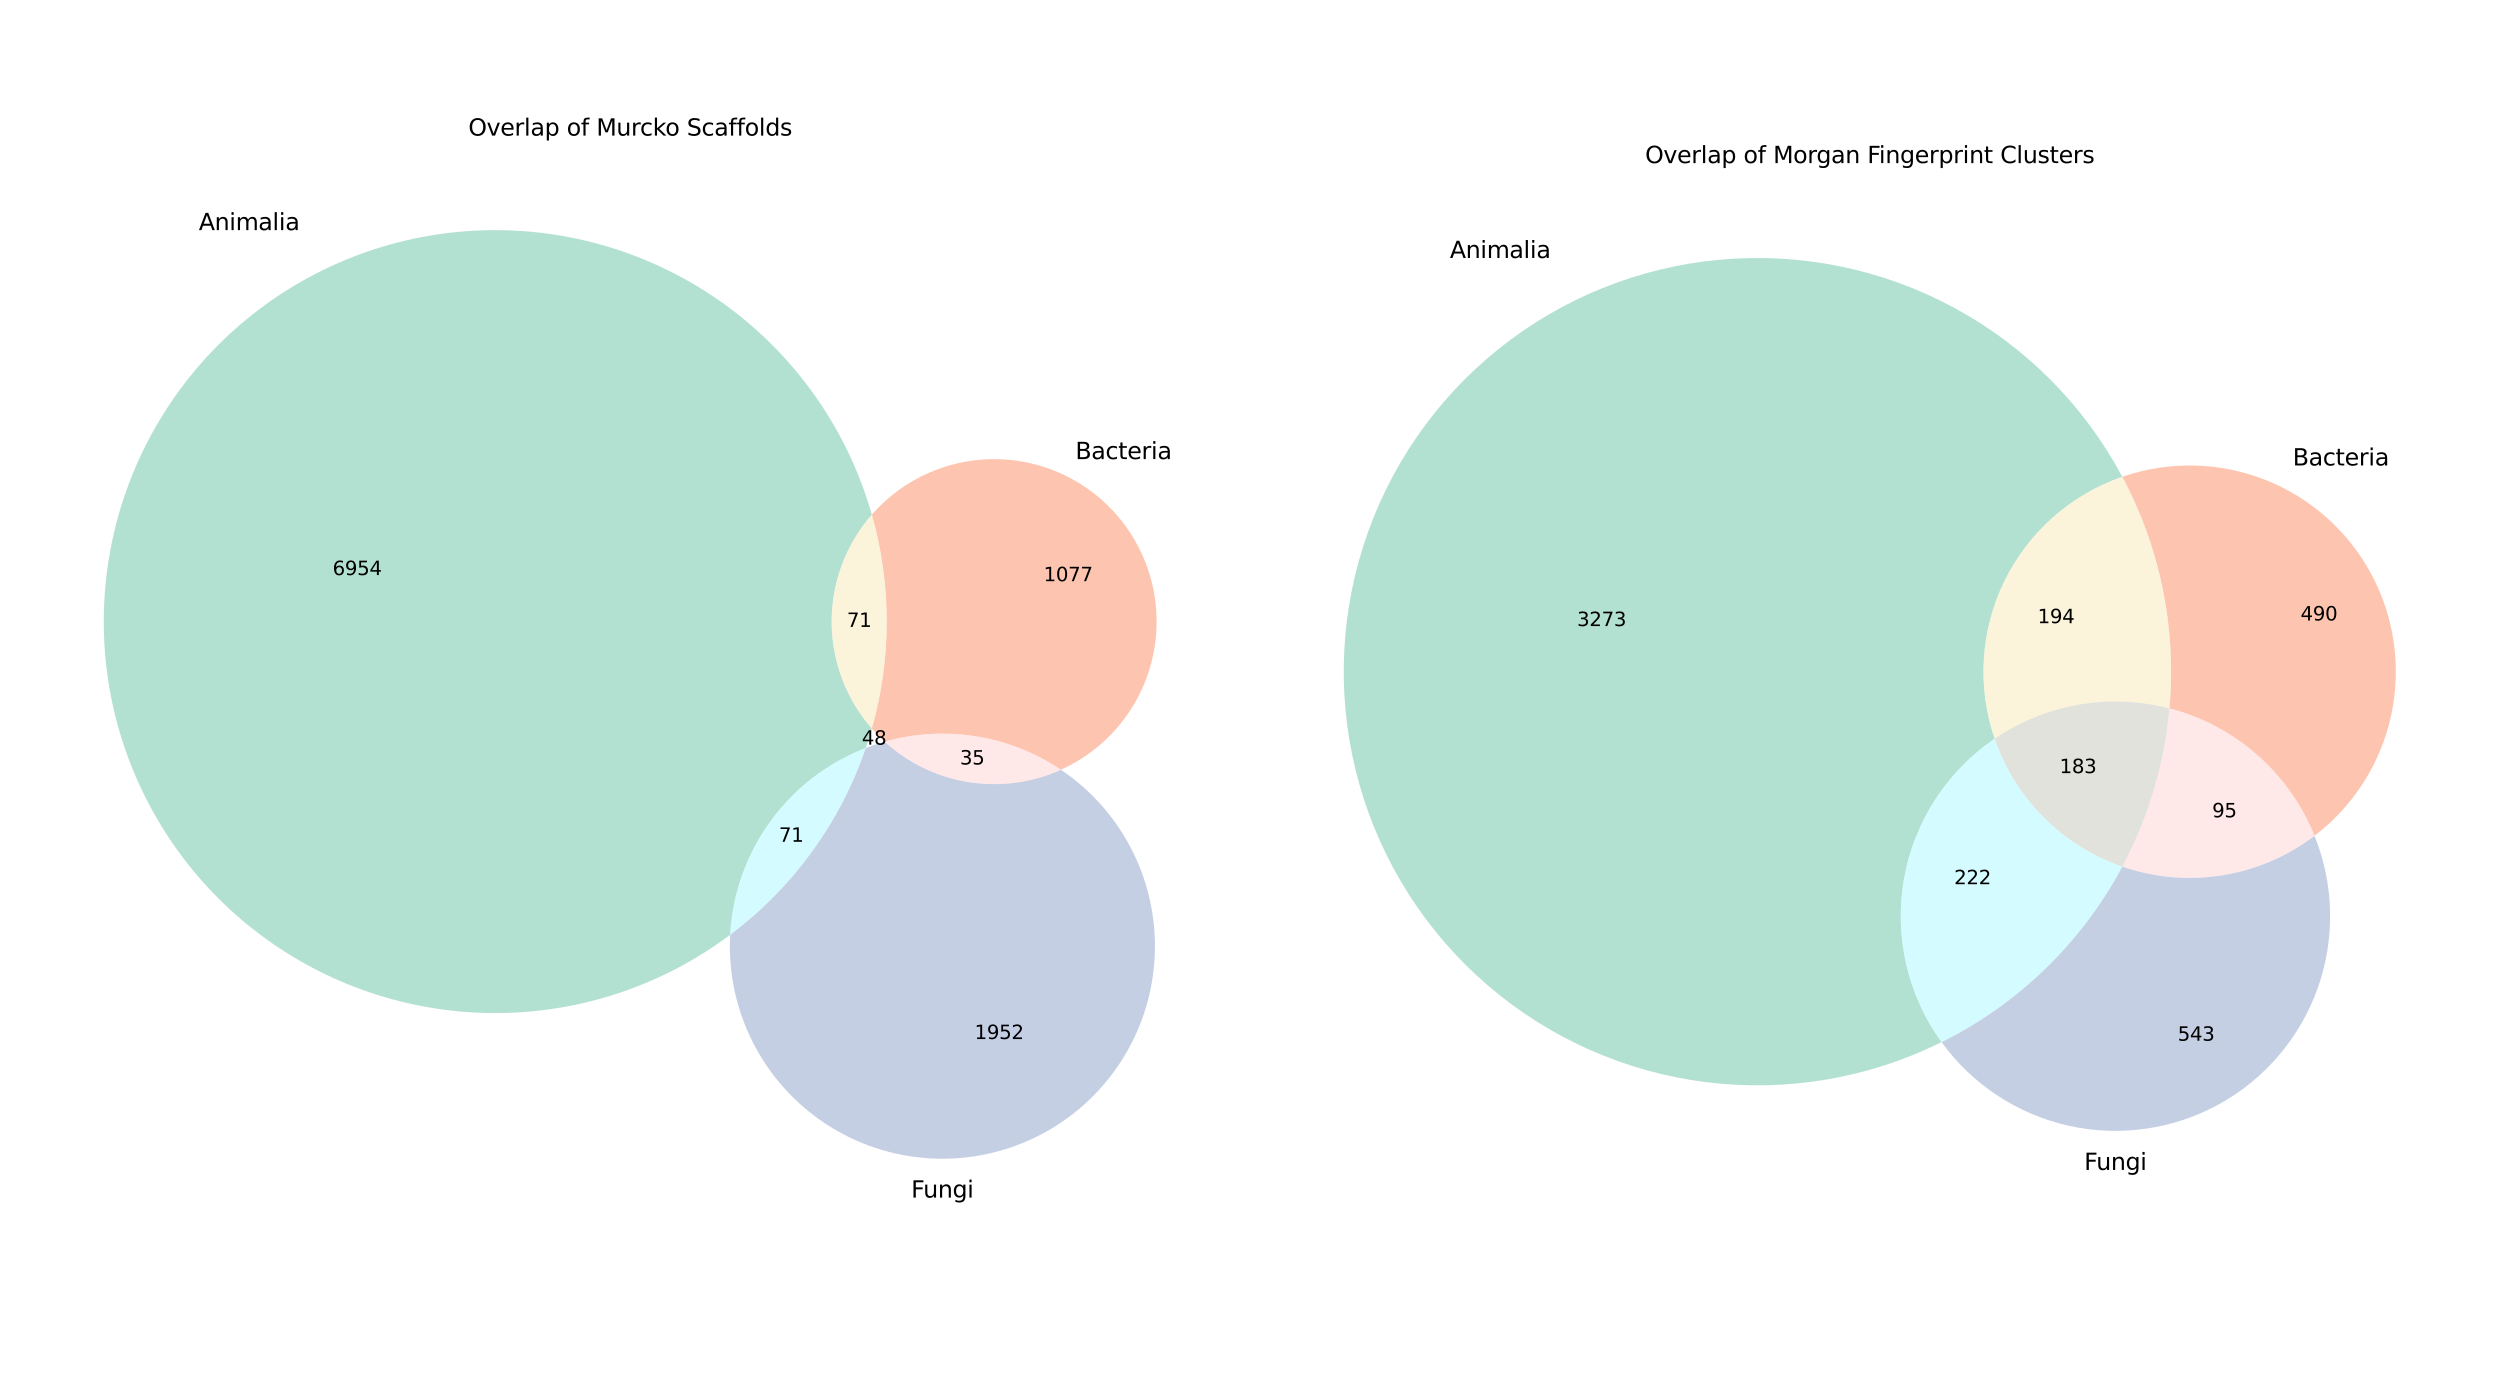 <?xml version="1.0" encoding="utf-8" standalone="no"?>
<!DOCTYPE svg PUBLIC "-//W3C//DTD SVG 1.1//EN"
  "http://www.w3.org/Graphics/SVG/1.1/DTD/svg11.dtd">
<svg xmlns:xlink="http://www.w3.org/1999/xlink" width="1296pt" height="720pt" viewBox="0 0 1296 720" xmlns="http://www.w3.org/2000/svg" version="1.1">
 <defs>
  <style type="text/css">*{stroke-linejoin: round; stroke-linecap: butt}</style>
 </defs>
 <g id="figure_1">
  <g id="patch_1">
   <path d="M 0 720 
L 1296 720 
L 1296 0 
L 0 0 
z
" style="fill: #ffffff"/>
  </g>
  <g id="axes_1">
   <g id="patch_2">
    <path d="M 451.946 266.79 
C 446.066 246.09 436.931 226.456 424.884 208.625 
C 412.836 190.794 398.028 174.993 381.017 161.814 
C 364.005 148.634 345.005 138.245 324.73 131.034 
C 304.455 123.824 283.161 119.884 261.648 119.363 
C 240.135 118.841 218.675 121.745 198.074 127.966 
C 177.474 134.186 157.993 143.643 140.363 155.983 
C 122.733 168.323 107.178 183.389 94.281 200.615 
C 81.384 217.842 71.308 237.01 64.433 257.402 
C 57.558 277.793 53.969 299.149 53.803 320.668 
C 53.636 342.186 56.893 363.595 63.452 384.091 
C 70.011 404.586 79.788 423.909 92.417 441.333 
C 105.045 458.757 120.365 474.062 137.802 486.673 
C 155.239 499.284 174.571 509.042 195.073 515.581 
C 215.575 522.119 236.987 525.355 258.505 525.167 
C 280.024 524.979 301.376 521.37 321.761 514.474 
C 342.145 507.578 361.304 497.484 378.518 484.57 
C 379.662 463.378 386.906 442.96 399.374 425.785 
C 411.842 408.61 429.01 395.397 448.806 387.744 
C 449.373 386.082 449.918 384.412 450.441 382.736 
C 450.965 381.06 451.466 379.377 451.946 377.688 
C 438.526 362.339 431.124 342.628 431.124 322.239 
C 431.124 301.85 438.526 282.139 451.946 266.79 
" clip-path="url(#pf21a1dee23)" style="fill: #66c2a5; opacity: 0.5"/>
   </g>
   <g id="patch_3">
    <path d="M 451.946 377.688 
C 452.989 378.881 454.066 380.044 455.174 381.176 
C 456.283 382.308 457.423 383.409 458.594 384.477 
C 473.97 380.135 490.107 379.188 505.885 381.703 
C 521.663 384.218 536.707 390.135 549.97 399.042 
C 561.444 393.873 571.614 386.197 579.732 376.581 
C 587.85 366.965 593.711 355.651 596.883 343.473 
C 600.056 331.294 600.459 318.559 598.063 306.204 
C 595.668 293.85 590.534 282.188 583.041 272.078 
C 575.547 261.967 565.882 253.664 554.759 247.779 
C 543.635 241.893 531.333 238.575 518.758 238.068 
C 506.184 237.561 493.655 239.878 482.093 244.848 
C 470.532 249.818 460.23 257.316 451.946 266.79 
C 457.07 284.828 459.668 303.488 459.668 322.239 
C 459.668 340.99 457.07 359.651 451.946 377.688 
" clip-path="url(#pf21a1dee23)" style="fill: #fc8d62; opacity: 0.5"/>
   </g>
   <g id="patch_4">
    <path d="M 451.946 377.688 
C 457.07 359.651 459.668 340.99 459.668 322.239 
C 459.668 303.488 457.07 284.828 451.946 266.79 
C 438.526 282.139 431.124 301.85 431.124 322.239 
C 431.124 342.628 438.526 362.339 451.946 377.688 
" clip-path="url(#pf21a1dee23)" style="fill: #f8eab8; opacity: 0.5"/>
   </g>
   <g id="patch_5">
    <path d="M 378.518 484.57 
C 377.478 503.817 381.507 523.005 390.2 540.208 
C 398.894 557.412 411.951 572.036 428.064 582.616 
C 444.176 593.196 462.786 599.365 482.027 600.504 
C 501.269 601.644 520.477 597.714 537.725 589.11 
C 554.974 580.506 569.666 567.524 580.329 551.467 
C 590.992 535.41 597.257 516.832 598.497 497.597 
C 599.736 478.361 595.906 459.133 587.392 441.841 
C 578.877 424.548 565.972 409.789 549.97 399.042 
C 534.981 405.796 518.338 408.016 502.103 405.429 
C 485.868 402.841 470.74 395.556 458.594 384.477 
C 456.938 384.945 455.294 385.451 453.662 385.996 
C 452.03 386.54 450.41 387.123 448.806 387.744 
C 442.26 406.938 432.873 425.043 420.96 441.455 
C 409.046 457.866 394.74 472.4 378.518 484.57 
" clip-path="url(#pf21a1dee23)" style="fill: #8da0cb; opacity: 0.5"/>
   </g>
   <g id="patch_6">
    <path d="M 378.518 484.57 
C 394.74 472.4 409.046 457.866 420.96 441.455 
C 432.873 425.043 442.26 406.938 448.806 387.744 
C 429.01 395.397 411.842 408.61 399.374 425.785 
C 386.906 442.96 379.662 463.378 378.518 484.57 
" clip-path="url(#pf21a1dee23)" style="fill: #aaf8ff; opacity: 0.5"/>
   </g>
   <g id="patch_7">
    <path d="M 458.594 384.477 
C 470.74 395.556 485.868 402.841 502.103 405.429 
C 518.338 408.016 534.981 405.796 549.97 399.042 
C 536.707 390.135 521.663 384.218 505.885 381.703 
C 490.107 379.188 473.97 380.135 458.594 384.477 
" clip-path="url(#pf21a1dee23)" style="fill: #ffd3d3; opacity: 0.5"/>
   </g>
   <g id="text_1">
    <!-- 6954 -->
    <g transform="translate(172.421 298.129) scale(0.1 -0.1)">
     <defs>
      <path id="DejaVuSans-36" d="M 2113 2584 
Q 1688 2584 1439 2293 
Q 1191 2003 1191 1497 
Q 1191 994 1439 701 
Q 1688 409 2113 409 
Q 2538 409 2786 701 
Q 3034 994 3034 1497 
Q 3034 2003 2786 2293 
Q 2538 2584 2113 2584 
z
M 3366 4563 
L 3366 3988 
Q 3128 4100 2886 4159 
Q 2644 4219 2406 4219 
Q 1781 4219 1451 3797 
Q 1122 3375 1075 2522 
Q 1259 2794 1537 2939 
Q 1816 3084 2150 3084 
Q 2853 3084 3261 2657 
Q 3669 2231 3669 1497 
Q 3669 778 3244 343 
Q 2819 -91 2113 -91 
Q 1303 -91 875 529 
Q 447 1150 447 2328 
Q 447 3434 972 4092 
Q 1497 4750 2381 4750 
Q 2619 4750 2861 4703 
Q 3103 4656 3366 4563 
z
" transform="scale(0.016)"/>
      <path id="DejaVuSans-39" d="M 703 97 
L 703 672 
Q 941 559 1184 500 
Q 1428 441 1663 441 
Q 2288 441 2617 861 
Q 2947 1281 2994 2138 
Q 2813 1869 2534 1725 
Q 2256 1581 1919 1581 
Q 1219 1581 811 2004 
Q 403 2428 403 3163 
Q 403 3881 828 4315 
Q 1253 4750 1959 4750 
Q 2769 4750 3195 4129 
Q 3622 3509 3622 2328 
Q 3622 1225 3098 567 
Q 2575 -91 1691 -91 
Q 1453 -91 1209 -44 
Q 966 3 703 97 
z
M 1959 2075 
Q 2384 2075 2632 2365 
Q 2881 2656 2881 3163 
Q 2881 3666 2632 3958 
Q 2384 4250 1959 4250 
Q 1534 4250 1286 3958 
Q 1038 3666 1038 3163 
Q 1038 2656 1286 2365 
Q 1534 2075 1959 2075 
z
" transform="scale(0.016)"/>
      <path id="DejaVuSans-35" d="M 691 4666 
L 3169 4666 
L 3169 4134 
L 1269 4134 
L 1269 2991 
Q 1406 3038 1543 3061 
Q 1681 3084 1819 3084 
Q 2600 3084 3056 2656 
Q 3513 2228 3513 1497 
Q 3513 744 3044 326 
Q 2575 -91 1722 -91 
Q 1428 -91 1123 -41 
Q 819 9 494 109 
L 494 744 
Q 775 591 1075 516 
Q 1375 441 1709 441 
Q 2250 441 2565 725 
Q 2881 1009 2881 1497 
Q 2881 1984 2565 2268 
Q 2250 2553 1709 2553 
Q 1456 2553 1204 2497 
Q 953 2441 691 2322 
L 691 4666 
z
" transform="scale(0.016)"/>
      <path id="DejaVuSans-34" d="M 2419 4116 
L 825 1625 
L 2419 1625 
L 2419 4116 
z
M 2253 4666 
L 3047 4666 
L 3047 1625 
L 3713 1625 
L 3713 1100 
L 3047 1100 
L 3047 0 
L 2419 0 
L 2419 1100 
L 313 1100 
L 313 1709 
L 2253 4666 
z
" transform="scale(0.016)"/>
     </defs>
     <use xlink:href="#DejaVuSans-36"/>
     <use xlink:href="#DejaVuSans-39" x="63.623"/>
     <use xlink:href="#DejaVuSans-35" x="127.246"/>
     <use xlink:href="#DejaVuSans-34" x="190.869"/>
    </g>
   </g>
   <g id="text_2">
    <!-- 1077 -->
    <g transform="translate(541.006 301.305) scale(0.1 -0.1)">
     <defs>
      <path id="DejaVuSans-31" d="M 794 531 
L 1825 531 
L 1825 4091 
L 703 3866 
L 703 4441 
L 1819 4666 
L 2450 4666 
L 2450 531 
L 3481 531 
L 3481 0 
L 794 0 
L 794 531 
z
" transform="scale(0.016)"/>
      <path id="DejaVuSans-30" d="M 2034 4250 
Q 1547 4250 1301 3770 
Q 1056 3291 1056 2328 
Q 1056 1369 1301 889 
Q 1547 409 2034 409 
Q 2525 409 2770 889 
Q 3016 1369 3016 2328 
Q 3016 3291 2770 3770 
Q 2525 4250 2034 4250 
z
M 2034 4750 
Q 2819 4750 3233 4129 
Q 3647 3509 3647 2328 
Q 3647 1150 3233 529 
Q 2819 -91 2034 -91 
Q 1250 -91 836 529 
Q 422 1150 422 2328 
Q 422 3509 836 4129 
Q 1250 4750 2034 4750 
z
" transform="scale(0.016)"/>
      <path id="DejaVuSans-37" d="M 525 4666 
L 3525 4666 
L 3525 4397 
L 1831 0 
L 1172 0 
L 2766 4134 
L 525 4134 
L 525 4666 
z
" transform="scale(0.016)"/>
     </defs>
     <use xlink:href="#DejaVuSans-31"/>
     <use xlink:href="#DejaVuSans-30" x="63.623"/>
     <use xlink:href="#DejaVuSans-37" x="127.246"/>
     <use xlink:href="#DejaVuSans-37" x="190.869"/>
    </g>
   </g>
   <g id="text_3">
    <!-- 71 -->
    <g transform="translate(439.034 324.998) scale(0.1 -0.1)">
     <use xlink:href="#DejaVuSans-37"/>
     <use xlink:href="#DejaVuSans-31" x="63.623"/>
    </g>
   </g>
   <g id="text_4">
    <!-- 1952 -->
    <g transform="translate(505.236 538.637) scale(0.1 -0.1)">
     <defs>
      <path id="DejaVuSans-32" d="M 1228 531 
L 3431 531 
L 3431 0 
L 469 0 
L 469 531 
Q 828 903 1448 1529 
Q 2069 2156 2228 2338 
Q 2531 2678 2651 2914 
Q 2772 3150 2772 3378 
Q 2772 3750 2511 3984 
Q 2250 4219 1831 4219 
Q 1534 4219 1204 4116 
Q 875 4013 500 3803 
L 500 4441 
Q 881 4594 1212 4672 
Q 1544 4750 1819 4750 
Q 2544 4750 2975 4387 
Q 3406 4025 3406 3419 
Q 3406 3131 3298 2873 
Q 3191 2616 2906 2266 
Q 2828 2175 2409 1742 
Q 1991 1309 1228 531 
z
" transform="scale(0.016)"/>
     </defs>
     <use xlink:href="#DejaVuSans-31"/>
     <use xlink:href="#DejaVuSans-39" x="63.623"/>
     <use xlink:href="#DejaVuSans-35" x="127.246"/>
     <use xlink:href="#DejaVuSans-32" x="190.869"/>
    </g>
   </g>
   <g id="text_5">
    <!-- 71 -->
    <g transform="translate(403.804 436.379) scale(0.1 -0.1)">
     <use xlink:href="#DejaVuSans-37"/>
     <use xlink:href="#DejaVuSans-31" x="63.623"/>
    </g>
   </g>
   <g id="text_6">
    <!-- 35 -->
    <g transform="translate(497.632 396.325) scale(0.1 -0.1)">
     <defs>
      <path id="DejaVuSans-33" d="M 2597 2516 
Q 3050 2419 3304 2112 
Q 3559 1806 3559 1356 
Q 3559 666 3084 287 
Q 2609 -91 1734 -91 
Q 1441 -91 1130 -33 
Q 819 25 488 141 
L 488 750 
Q 750 597 1062 519 
Q 1375 441 1716 441 
Q 2309 441 2620 675 
Q 2931 909 2931 1356 
Q 2931 1769 2642 2001 
Q 2353 2234 1838 2234 
L 1294 2234 
L 1294 2753 
L 1863 2753 
Q 2328 2753 2575 2939 
Q 2822 3125 2822 3475 
Q 2822 3834 2567 4026 
Q 2313 4219 1838 4219 
Q 1578 4219 1281 4162 
Q 984 4106 628 3988 
L 628 4550 
Q 988 4650 1302 4700 
Q 1616 4750 1894 4750 
Q 2613 4750 3031 4423 
Q 3450 4097 3450 3541 
Q 3450 3153 3228 2886 
Q 3006 2619 2597 2516 
z
" transform="scale(0.016)"/>
     </defs>
     <use xlink:href="#DejaVuSans-33"/>
     <use xlink:href="#DejaVuSans-35" x="63.623"/>
    </g>
   </g>
   <g id="text_7">
    <!-- 48 -->
    <g transform="translate(446.767 386.043) scale(0.1 -0.1)">
     <defs>
      <path id="DejaVuSans-38" d="M 2034 2216 
Q 1584 2216 1326 1975 
Q 1069 1734 1069 1313 
Q 1069 891 1326 650 
Q 1584 409 2034 409 
Q 2484 409 2743 651 
Q 3003 894 3003 1313 
Q 3003 1734 2745 1975 
Q 2488 2216 2034 2216 
z
M 1403 2484 
Q 997 2584 770 2862 
Q 544 3141 544 3541 
Q 544 4100 942 4425 
Q 1341 4750 2034 4750 
Q 2731 4750 3128 4425 
Q 3525 4100 3525 3541 
Q 3525 3141 3298 2862 
Q 3072 2584 2669 2484 
Q 3125 2378 3379 2068 
Q 3634 1759 3634 1313 
Q 3634 634 3220 271 
Q 2806 -91 2034 -91 
Q 1263 -91 848 271 
Q 434 634 434 1313 
Q 434 1759 690 2068 
Q 947 2378 1403 2484 
z
M 1172 3481 
Q 1172 3119 1398 2916 
Q 1625 2713 2034 2713 
Q 2441 2713 2670 2916 
Q 2900 3119 2900 3481 
Q 2900 3844 2670 4047 
Q 2441 4250 2034 4250 
Q 1625 4250 1398 4047 
Q 1172 3844 1172 3481 
z
" transform="scale(0.016)"/>
     </defs>
     <use xlink:href="#DejaVuSans-34"/>
     <use xlink:href="#DejaVuSans-38" x="63.623"/>
    </g>
   </g>
   <g id="text_8">
    <!-- Animalia -->
    <g transform="translate(103.053 119.303) scale(0.12 -0.12)">
     <defs>
      <path id="DejaVuSans-41" d="M 2188 4044 
L 1331 1722 
L 3047 1722 
L 2188 4044 
z
M 1831 4666 
L 2547 4666 
L 4325 0 
L 3669 0 
L 3244 1197 
L 1141 1197 
L 716 0 
L 50 0 
L 1831 4666 
z
" transform="scale(0.016)"/>
      <path id="DejaVuSans-6e" d="M 3513 2113 
L 3513 0 
L 2938 0 
L 2938 2094 
Q 2938 2591 2744 2837 
Q 2550 3084 2163 3084 
Q 1697 3084 1428 2787 
Q 1159 2491 1159 1978 
L 1159 0 
L 581 0 
L 581 3500 
L 1159 3500 
L 1159 2956 
Q 1366 3272 1645 3428 
Q 1925 3584 2291 3584 
Q 2894 3584 3203 3211 
Q 3513 2838 3513 2113 
z
" transform="scale(0.016)"/>
      <path id="DejaVuSans-69" d="M 603 3500 
L 1178 3500 
L 1178 0 
L 603 0 
L 603 3500 
z
M 603 4863 
L 1178 4863 
L 1178 4134 
L 603 4134 
L 603 4863 
z
" transform="scale(0.016)"/>
      <path id="DejaVuSans-6d" d="M 3328 2828 
Q 3544 3216 3844 3400 
Q 4144 3584 4550 3584 
Q 5097 3584 5394 3201 
Q 5691 2819 5691 2113 
L 5691 0 
L 5113 0 
L 5113 2094 
Q 5113 2597 4934 2840 
Q 4756 3084 4391 3084 
Q 3944 3084 3684 2787 
Q 3425 2491 3425 1978 
L 3425 0 
L 2847 0 
L 2847 2094 
Q 2847 2600 2669 2842 
Q 2491 3084 2119 3084 
Q 1678 3084 1418 2786 
Q 1159 2488 1159 1978 
L 1159 0 
L 581 0 
L 581 3500 
L 1159 3500 
L 1159 2956 
Q 1356 3278 1631 3431 
Q 1906 3584 2284 3584 
Q 2666 3584 2933 3390 
Q 3200 3197 3328 2828 
z
" transform="scale(0.016)"/>
      <path id="DejaVuSans-61" d="M 2194 1759 
Q 1497 1759 1228 1600 
Q 959 1441 959 1056 
Q 959 750 1161 570 
Q 1363 391 1709 391 
Q 2188 391 2477 730 
Q 2766 1069 2766 1631 
L 2766 1759 
L 2194 1759 
z
M 3341 1997 
L 3341 0 
L 2766 0 
L 2766 531 
Q 2569 213 2275 61 
Q 1981 -91 1556 -91 
Q 1019 -91 701 211 
Q 384 513 384 1019 
Q 384 1609 779 1909 
Q 1175 2209 1959 2209 
L 2766 2209 
L 2766 2266 
Q 2766 2663 2505 2880 
Q 2244 3097 1772 3097 
Q 1472 3097 1187 3025 
Q 903 2953 641 2809 
L 641 3341 
Q 956 3463 1253 3523 
Q 1550 3584 1831 3584 
Q 2591 3584 2966 3190 
Q 3341 2797 3341 1997 
z
" transform="scale(0.016)"/>
      <path id="DejaVuSans-6c" d="M 603 4863 
L 1178 4863 
L 1178 0 
L 603 0 
L 603 4863 
z
" transform="scale(0.016)"/>
     </defs>
     <use xlink:href="#DejaVuSans-41"/>
     <use xlink:href="#DejaVuSans-6e" x="68.408"/>
     <use xlink:href="#DejaVuSans-69" x="131.787"/>
     <use xlink:href="#DejaVuSans-6d" x="159.57"/>
     <use xlink:href="#DejaVuSans-61" x="256.982"/>
     <use xlink:href="#DejaVuSans-6c" x="318.262"/>
     <use xlink:href="#DejaVuSans-69" x="346.045"/>
     <use xlink:href="#DejaVuSans-61" x="373.828"/>
    </g>
   </g>
   <g id="text_9">
    <!-- Bacteria -->
    <g transform="translate(557.484 237.999) scale(0.12 -0.12)">
     <defs>
      <path id="DejaVuSans-42" d="M 1259 2228 
L 1259 519 
L 2272 519 
Q 2781 519 3026 730 
Q 3272 941 3272 1375 
Q 3272 1813 3026 2020 
Q 2781 2228 2272 2228 
L 1259 2228 
z
M 1259 4147 
L 1259 2741 
L 2194 2741 
Q 2656 2741 2882 2914 
Q 3109 3088 3109 3444 
Q 3109 3797 2882 3972 
Q 2656 4147 2194 4147 
L 1259 4147 
z
M 628 4666 
L 2241 4666 
Q 2963 4666 3353 4366 
Q 3744 4066 3744 3513 
Q 3744 3084 3544 2831 
Q 3344 2578 2956 2516 
Q 3422 2416 3680 2098 
Q 3938 1781 3938 1306 
Q 3938 681 3513 340 
Q 3088 0 2303 0 
L 628 0 
L 628 4666 
z
" transform="scale(0.016)"/>
      <path id="DejaVuSans-63" d="M 3122 3366 
L 3122 2828 
Q 2878 2963 2633 3030 
Q 2388 3097 2138 3097 
Q 1578 3097 1268 2742 
Q 959 2388 959 1747 
Q 959 1106 1268 751 
Q 1578 397 2138 397 
Q 2388 397 2633 464 
Q 2878 531 3122 666 
L 3122 134 
Q 2881 22 2623 -34 
Q 2366 -91 2075 -91 
Q 1284 -91 818 406 
Q 353 903 353 1747 
Q 353 2603 823 3093 
Q 1294 3584 2113 3584 
Q 2378 3584 2631 3529 
Q 2884 3475 3122 3366 
z
" transform="scale(0.016)"/>
      <path id="DejaVuSans-74" d="M 1172 4494 
L 1172 3500 
L 2356 3500 
L 2356 3053 
L 1172 3053 
L 1172 1153 
Q 1172 725 1289 603 
Q 1406 481 1766 481 
L 2356 481 
L 2356 0 
L 1766 0 
Q 1100 0 847 248 
Q 594 497 594 1153 
L 594 3053 
L 172 3053 
L 172 3500 
L 594 3500 
L 594 4494 
L 1172 4494 
z
" transform="scale(0.016)"/>
      <path id="DejaVuSans-65" d="M 3597 1894 
L 3597 1613 
L 953 1613 
Q 991 1019 1311 708 
Q 1631 397 2203 397 
Q 2534 397 2845 478 
Q 3156 559 3463 722 
L 3463 178 
Q 3153 47 2828 -22 
Q 2503 -91 2169 -91 
Q 1331 -91 842 396 
Q 353 884 353 1716 
Q 353 2575 817 3079 
Q 1281 3584 2069 3584 
Q 2775 3584 3186 3129 
Q 3597 2675 3597 1894 
z
M 3022 2063 
Q 3016 2534 2758 2815 
Q 2500 3097 2075 3097 
Q 1594 3097 1305 2825 
Q 1016 2553 972 2059 
L 3022 2063 
z
" transform="scale(0.016)"/>
      <path id="DejaVuSans-72" d="M 2631 2963 
Q 2534 3019 2420 3045 
Q 2306 3072 2169 3072 
Q 1681 3072 1420 2755 
Q 1159 2438 1159 1844 
L 1159 0 
L 581 0 
L 581 3500 
L 1159 3500 
L 1159 2956 
Q 1341 3275 1631 3429 
Q 1922 3584 2338 3584 
Q 2397 3584 2469 3576 
Q 2541 3569 2628 3553 
L 2631 2963 
z
" transform="scale(0.016)"/>
     </defs>
     <use xlink:href="#DejaVuSans-42"/>
     <use xlink:href="#DejaVuSans-61" x="68.604"/>
     <use xlink:href="#DejaVuSans-63" x="129.883"/>
     <use xlink:href="#DejaVuSans-74" x="184.863"/>
     <use xlink:href="#DejaVuSans-65" x="224.072"/>
     <use xlink:href="#DejaVuSans-72" x="285.596"/>
     <use xlink:href="#DejaVuSans-69" x="326.709"/>
     <use xlink:href="#DejaVuSans-61" x="354.492"/>
    </g>
   </g>
   <g id="text_10">
    <!-- Fungi -->
    <g transform="translate(472.339 620.833) scale(0.12 -0.12)">
     <defs>
      <path id="DejaVuSans-46" d="M 628 4666 
L 3309 4666 
L 3309 4134 
L 1259 4134 
L 1259 2759 
L 3109 2759 
L 3109 2228 
L 1259 2228 
L 1259 0 
L 628 0 
L 628 4666 
z
" transform="scale(0.016)"/>
      <path id="DejaVuSans-75" d="M 544 1381 
L 544 3500 
L 1119 3500 
L 1119 1403 
Q 1119 906 1312 657 
Q 1506 409 1894 409 
Q 2359 409 2629 706 
Q 2900 1003 2900 1516 
L 2900 3500 
L 3475 3500 
L 3475 0 
L 2900 0 
L 2900 538 
Q 2691 219 2414 64 
Q 2138 -91 1772 -91 
Q 1169 -91 856 284 
Q 544 659 544 1381 
z
M 1991 3584 
L 1991 3584 
z
" transform="scale(0.016)"/>
      <path id="DejaVuSans-67" d="M 2906 1791 
Q 2906 2416 2648 2759 
Q 2391 3103 1925 3103 
Q 1463 3103 1205 2759 
Q 947 2416 947 1791 
Q 947 1169 1205 825 
Q 1463 481 1925 481 
Q 2391 481 2648 825 
Q 2906 1169 2906 1791 
z
M 3481 434 
Q 3481 -459 3084 -895 
Q 2688 -1331 1869 -1331 
Q 1566 -1331 1297 -1286 
Q 1028 -1241 775 -1147 
L 775 -588 
Q 1028 -725 1275 -790 
Q 1522 -856 1778 -856 
Q 2344 -856 2625 -561 
Q 2906 -266 2906 331 
L 2906 616 
Q 2728 306 2450 153 
Q 2172 0 1784 0 
Q 1141 0 747 490 
Q 353 981 353 1791 
Q 353 2603 747 3093 
Q 1141 3584 1784 3584 
Q 2172 3584 2450 3431 
Q 2728 3278 2906 2969 
L 2906 3500 
L 3481 3500 
L 3481 434 
z
" transform="scale(0.016)"/>
     </defs>
     <use xlink:href="#DejaVuSans-46"/>
     <use xlink:href="#DejaVuSans-75" x="52.02"/>
     <use xlink:href="#DejaVuSans-6e" x="115.398"/>
     <use xlink:href="#DejaVuSans-67" x="178.777"/>
     <use xlink:href="#DejaVuSans-69" x="242.254"/>
    </g>
   </g>
   <g id="text_11">
    <!-- Overlap of Murcko Scaffolds -->
    <g transform="translate(242.79 70.307) scale(0.12 -0.12)">
     <defs>
      <path id="DejaVuSans-4f" d="M 2522 4238 
Q 1834 4238 1429 3725 
Q 1025 3213 1025 2328 
Q 1025 1447 1429 934 
Q 1834 422 2522 422 
Q 3209 422 3611 934 
Q 4013 1447 4013 2328 
Q 4013 3213 3611 3725 
Q 3209 4238 2522 4238 
z
M 2522 4750 
Q 3503 4750 4090 4092 
Q 4678 3434 4678 2328 
Q 4678 1225 4090 567 
Q 3503 -91 2522 -91 
Q 1538 -91 948 565 
Q 359 1222 359 2328 
Q 359 3434 948 4092 
Q 1538 4750 2522 4750 
z
" transform="scale(0.016)"/>
      <path id="DejaVuSans-76" d="M 191 3500 
L 800 3500 
L 1894 563 
L 2988 3500 
L 3597 3500 
L 2284 0 
L 1503 0 
L 191 3500 
z
" transform="scale(0.016)"/>
      <path id="DejaVuSans-70" d="M 1159 525 
L 1159 -1331 
L 581 -1331 
L 581 3500 
L 1159 3500 
L 1159 2969 
Q 1341 3281 1617 3432 
Q 1894 3584 2278 3584 
Q 2916 3584 3314 3078 
Q 3713 2572 3713 1747 
Q 3713 922 3314 415 
Q 2916 -91 2278 -91 
Q 1894 -91 1617 61 
Q 1341 213 1159 525 
z
M 3116 1747 
Q 3116 2381 2855 2742 
Q 2594 3103 2138 3103 
Q 1681 3103 1420 2742 
Q 1159 2381 1159 1747 
Q 1159 1113 1420 752 
Q 1681 391 2138 391 
Q 2594 391 2855 752 
Q 3116 1113 3116 1747 
z
" transform="scale(0.016)"/>
      <path id="DejaVuSans-20" transform="scale(0.016)"/>
      <path id="DejaVuSans-6f" d="M 1959 3097 
Q 1497 3097 1228 2736 
Q 959 2375 959 1747 
Q 959 1119 1226 758 
Q 1494 397 1959 397 
Q 2419 397 2687 759 
Q 2956 1122 2956 1747 
Q 2956 2369 2687 2733 
Q 2419 3097 1959 3097 
z
M 1959 3584 
Q 2709 3584 3137 3096 
Q 3566 2609 3566 1747 
Q 3566 888 3137 398 
Q 2709 -91 1959 -91 
Q 1206 -91 779 398 
Q 353 888 353 1747 
Q 353 2609 779 3096 
Q 1206 3584 1959 3584 
z
" transform="scale(0.016)"/>
      <path id="DejaVuSans-66" d="M 2375 4863 
L 2375 4384 
L 1825 4384 
Q 1516 4384 1395 4259 
Q 1275 4134 1275 3809 
L 1275 3500 
L 2222 3500 
L 2222 3053 
L 1275 3053 
L 1275 0 
L 697 0 
L 697 3053 
L 147 3053 
L 147 3500 
L 697 3500 
L 697 3744 
Q 697 4328 969 4595 
Q 1241 4863 1831 4863 
L 2375 4863 
z
" transform="scale(0.016)"/>
      <path id="DejaVuSans-4d" d="M 628 4666 
L 1569 4666 
L 2759 1491 
L 3956 4666 
L 4897 4666 
L 4897 0 
L 4281 0 
L 4281 4097 
L 3078 897 
L 2444 897 
L 1241 4097 
L 1241 0 
L 628 0 
L 628 4666 
z
" transform="scale(0.016)"/>
      <path id="DejaVuSans-6b" d="M 581 4863 
L 1159 4863 
L 1159 1991 
L 2875 3500 
L 3609 3500 
L 1753 1863 
L 3688 0 
L 2938 0 
L 1159 1709 
L 1159 0 
L 581 0 
L 581 4863 
z
" transform="scale(0.016)"/>
      <path id="DejaVuSans-53" d="M 3425 4513 
L 3425 3897 
Q 3066 4069 2747 4153 
Q 2428 4238 2131 4238 
Q 1616 4238 1336 4038 
Q 1056 3838 1056 3469 
Q 1056 3159 1242 3001 
Q 1428 2844 1947 2747 
L 2328 2669 
Q 3034 2534 3370 2195 
Q 3706 1856 3706 1288 
Q 3706 609 3251 259 
Q 2797 -91 1919 -91 
Q 1588 -91 1214 -16 
Q 841 59 441 206 
L 441 856 
Q 825 641 1194 531 
Q 1563 422 1919 422 
Q 2459 422 2753 634 
Q 3047 847 3047 1241 
Q 3047 1584 2836 1778 
Q 2625 1972 2144 2069 
L 1759 2144 
Q 1053 2284 737 2584 
Q 422 2884 422 3419 
Q 422 4038 858 4394 
Q 1294 4750 2059 4750 
Q 2388 4750 2728 4690 
Q 3069 4631 3425 4513 
z
" transform="scale(0.016)"/>
      <path id="DejaVuSans-64" d="M 2906 2969 
L 2906 4863 
L 3481 4863 
L 3481 0 
L 2906 0 
L 2906 525 
Q 2725 213 2448 61 
Q 2172 -91 1784 -91 
Q 1150 -91 751 415 
Q 353 922 353 1747 
Q 353 2572 751 3078 
Q 1150 3584 1784 3584 
Q 2172 3584 2448 3432 
Q 2725 3281 2906 2969 
z
M 947 1747 
Q 947 1113 1208 752 
Q 1469 391 1925 391 
Q 2381 391 2643 752 
Q 2906 1113 2906 1747 
Q 2906 2381 2643 2742 
Q 2381 3103 1925 3103 
Q 1469 3103 1208 2742 
Q 947 2381 947 1747 
z
" transform="scale(0.016)"/>
      <path id="DejaVuSans-73" d="M 2834 3397 
L 2834 2853 
Q 2591 2978 2328 3040 
Q 2066 3103 1784 3103 
Q 1356 3103 1142 2972 
Q 928 2841 928 2578 
Q 928 2378 1081 2264 
Q 1234 2150 1697 2047 
L 1894 2003 
Q 2506 1872 2764 1633 
Q 3022 1394 3022 966 
Q 3022 478 2636 193 
Q 2250 -91 1575 -91 
Q 1294 -91 989 -36 
Q 684 19 347 128 
L 347 722 
Q 666 556 975 473 
Q 1284 391 1588 391 
Q 1994 391 2212 530 
Q 2431 669 2431 922 
Q 2431 1156 2273 1281 
Q 2116 1406 1581 1522 
L 1381 1569 
Q 847 1681 609 1914 
Q 372 2147 372 2553 
Q 372 3047 722 3315 
Q 1072 3584 1716 3584 
Q 2034 3584 2315 3537 
Q 2597 3491 2834 3397 
z
" transform="scale(0.016)"/>
     </defs>
     <use xlink:href="#DejaVuSans-4f"/>
     <use xlink:href="#DejaVuSans-76" x="78.711"/>
     <use xlink:href="#DejaVuSans-65" x="137.891"/>
     <use xlink:href="#DejaVuSans-72" x="199.414"/>
     <use xlink:href="#DejaVuSans-6c" x="240.527"/>
     <use xlink:href="#DejaVuSans-61" x="268.311"/>
     <use xlink:href="#DejaVuSans-70" x="329.59"/>
     <use xlink:href="#DejaVuSans-20" x="393.066"/>
     <use xlink:href="#DejaVuSans-6f" x="424.854"/>
     <use xlink:href="#DejaVuSans-66" x="486.035"/>
     <use xlink:href="#DejaVuSans-20" x="521.24"/>
     <use xlink:href="#DejaVuSans-4d" x="553.027"/>
     <use xlink:href="#DejaVuSans-75" x="639.307"/>
     <use xlink:href="#DejaVuSans-72" x="702.686"/>
     <use xlink:href="#DejaVuSans-63" x="741.549"/>
     <use xlink:href="#DejaVuSans-6b" x="796.529"/>
     <use xlink:href="#DejaVuSans-6f" x="850.814"/>
     <use xlink:href="#DejaVuSans-20" x="911.996"/>
     <use xlink:href="#DejaVuSans-53" x="943.783"/>
     <use xlink:href="#DejaVuSans-63" x="1007.26"/>
     <use xlink:href="#DejaVuSans-61" x="1062.24"/>
     <use xlink:href="#DejaVuSans-66" x="1123.52"/>
     <use xlink:href="#DejaVuSans-66" x="1158.725"/>
     <use xlink:href="#DejaVuSans-6f" x="1193.93"/>
     <use xlink:href="#DejaVuSans-6c" x="1255.111"/>
     <use xlink:href="#DejaVuSans-64" x="1282.895"/>
     <use xlink:href="#DejaVuSans-73" x="1346.371"/>
    </g>
   </g>
  </g>
  <g id="axes_2">
   <g id="patch_8">
    <path d="M 1100.201 247.166 
C 1080.347 209.994 1049.97 179.486 1012.884 159.472 
C 975.798 139.459 933.622 130.814 891.653 134.624 
C 849.684 138.434 809.755 154.532 776.879 180.897 
C 744.003 207.261 719.616 242.741 706.781 282.88 
C 693.946 323.02 693.224 366.066 704.704 406.614 
C 716.184 447.162 739.366 483.44 771.338 510.893 
C 803.311 538.347 842.677 555.776 884.495 560.993 
C 926.313 566.209 968.755 558.985 1006.492 540.228 
C 997.76 528.168 991.535 514.478 988.189 499.969 
C 984.843 485.461 984.441 470.427 987.009 455.761 
C 989.576 441.095 995.061 427.091 1003.137 414.583 
C 1011.213 402.074 1021.718 391.312 1034.028 382.936 
C 1024.828 356.166 1026.628 326.808 1039.029 301.363 
C 1051.431 275.917 1073.446 256.412 1100.201 247.166 
" clip-path="url(#p86ca8076d0)" style="fill: #66c2a5; opacity: 0.5"/>
   </g>
   <g id="patch_9">
    <path d="M 1100.201 247.166 
C 1109.974 265.466 1117.041 285.087 1121.179 305.417 
C 1125.318 325.746 1126.484 346.569 1124.642 367.233 
C 1141.46 371.605 1157.023 379.855 1170.08 391.32 
C 1183.137 402.785 1193.33 417.151 1199.839 433.263 
C 1220.063 417.875 1234.152 395.768 1239.559 370.938 
C 1244.966 346.107 1241.345 320.143 1229.35 297.74 
C 1217.355 275.336 1197.755 257.928 1174.092 248.662 
C 1150.428 239.396 1124.219 238.865 1100.201 247.166 
" clip-path="url(#p86ca8076d0)" style="fill: #fc8d62; opacity: 0.5"/>
   </g>
   <g id="patch_10">
    <path d="M 1100.201 247.166 
C 1073.446 256.412 1051.431 275.917 1039.029 301.363 
C 1026.628 326.808 1024.828 356.166 1034.028 382.936 
C 1047.141 374.013 1062.01 367.996 1077.637 365.288 
C 1093.265 362.58 1109.292 363.243 1124.642 367.233 
C 1126.484 346.569 1125.318 325.746 1121.179 305.417 
C 1117.041 285.087 1109.974 265.466 1100.201 247.166 
" clip-path="url(#p86ca8076d0)" style="fill: #f8eab8; opacity: 0.5"/>
   </g>
   <g id="patch_11">
    <path d="M 1006.492 540.228 
C 1022.43 562.241 1045.893 577.671 1072.419 583.586 
C 1098.945 589.501 1126.74 585.5 1150.521 572.344 
C 1174.302 559.187 1192.459 537.766 1201.542 512.151 
C 1210.625 486.536 1210.019 458.461 1199.839 433.263 
C 1185.83 443.921 1169.402 450.956 1152.021 453.74 
C 1134.64 456.524 1116.838 454.972 1100.201 449.222 
C 1089.758 468.775 1076.346 486.59 1060.444 502.034 
C 1044.542 517.477 1026.342 530.362 1006.492 540.228 
" clip-path="url(#p86ca8076d0)" style="fill: #8da0cb; opacity: 0.5"/>
   </g>
   <g id="patch_12">
    <path d="M 1006.492 540.228 
C 1026.342 530.362 1044.542 517.477 1060.444 502.034 
C 1076.346 486.59 1089.758 468.775 1100.201 449.222 
C 1084.863 443.921 1070.932 435.197 1059.468 423.713 
C 1048.003 412.228 1039.302 398.282 1034.028 382.936 
C 1021.718 391.312 1011.213 402.074 1003.137 414.583 
C 995.061 427.091 989.576 441.095 987.009 455.761 
C 984.441 470.427 984.843 485.461 988.189 499.969 
C 991.535 514.478 997.76 528.168 1006.492 540.228 
" clip-path="url(#p86ca8076d0)" style="fill: #aaf8ff; opacity: 0.5"/>
   </g>
   <g id="patch_13">
    <path d="M 1124.642 367.233 
C 1123.367 381.544 1120.656 395.69 1116.552 409.459 
C 1112.447 423.227 1106.969 436.549 1100.201 449.222 
C 1116.838 454.972 1134.64 456.524 1152.021 453.74 
C 1169.402 450.956 1185.83 443.921 1199.839 433.263 
C 1193.33 417.151 1183.137 402.785 1170.08 391.32 
C 1157.023 379.855 1141.46 371.605 1124.642 367.233 
" clip-path="url(#p86ca8076d0)" style="fill: #ffd3d3; opacity: 0.5"/>
   </g>
   <g id="patch_14">
    <path d="M 1034.028 382.936 
C 1039.302 398.282 1048.003 412.228 1059.468 423.713 
C 1070.932 435.197 1084.863 443.921 1100.201 449.222 
C 1106.969 436.549 1112.447 423.227 1116.552 409.459 
C 1120.656 395.69 1123.367 381.544 1124.642 367.233 
C 1109.292 363.243 1093.265 362.58 1077.637 365.288 
C 1062.01 367.996 1047.141 374.013 1034.028 382.936 
" clip-path="url(#p86ca8076d0)" style="fill: #c6c6ba; opacity: 0.5"/>
   </g>
   <g id="text_12">
    <!-- 3273 -->
    <g transform="translate(817.549 324.56) scale(0.1 -0.1)">
     <use xlink:href="#DejaVuSans-33"/>
     <use xlink:href="#DejaVuSans-32" x="63.623"/>
     <use xlink:href="#DejaVuSans-37" x="127.246"/>
     <use xlink:href="#DejaVuSans-33" x="190.869"/>
    </g>
   </g>
   <g id="text_13">
    <!-- 490 -->
    <g transform="translate(1192.603 321.652) scale(0.1 -0.1)">
     <use xlink:href="#DejaVuSans-34"/>
     <use xlink:href="#DejaVuSans-39" x="63.623"/>
     <use xlink:href="#DejaVuSans-30" x="127.246"/>
    </g>
   </g>
   <g id="text_14">
    <!-- 194 -->
    <g transform="translate(1056.312 323.053) scale(0.1 -0.1)">
     <use xlink:href="#DejaVuSans-31"/>
     <use xlink:href="#DejaVuSans-39" x="63.623"/>
     <use xlink:href="#DejaVuSans-34" x="127.246"/>
    </g>
   </g>
   <g id="text_15">
    <!-- 543 -->
    <g transform="translate(1128.918 539.527) scale(0.1 -0.1)">
     <use xlink:href="#DejaVuSans-35"/>
     <use xlink:href="#DejaVuSans-34" x="63.623"/>
     <use xlink:href="#DejaVuSans-33" x="127.246"/>
    </g>
   </g>
   <g id="text_16">
    <!-- 222 -->
    <g transform="translate(1013.03 458.384) scale(0.1 -0.1)">
     <use xlink:href="#DejaVuSans-32"/>
     <use xlink:href="#DejaVuSans-32" x="63.623"/>
     <use xlink:href="#DejaVuSans-32" x="127.246"/>
    </g>
   </g>
   <g id="text_17">
    <!-- 95 -->
    <g transform="translate(1146.778 423.705) scale(0.1 -0.1)">
     <use xlink:href="#DejaVuSans-39"/>
     <use xlink:href="#DejaVuSans-35" x="63.623"/>
    </g>
   </g>
   <g id="text_18">
    <!-- 183 -->
    <g transform="translate(1067.7 400.787) scale(0.1 -0.1)">
     <use xlink:href="#DejaVuSans-31"/>
     <use xlink:href="#DejaVuSans-38" x="63.623"/>
     <use xlink:href="#DejaVuSans-33" x="127.246"/>
    </g>
   </g>
   <g id="text_19">
    <!-- Animalia -->
    <g transform="translate(751.606 133.746) scale(0.12 -0.12)">
     <use xlink:href="#DejaVuSans-41"/>
     <use xlink:href="#DejaVuSans-6e" x="68.408"/>
     <use xlink:href="#DejaVuSans-69" x="131.787"/>
     <use xlink:href="#DejaVuSans-6d" x="159.57"/>
     <use xlink:href="#DejaVuSans-61" x="256.982"/>
     <use xlink:href="#DejaVuSans-6c" x="318.262"/>
     <use xlink:href="#DejaVuSans-69" x="346.045"/>
     <use xlink:href="#DejaVuSans-61" x="373.828"/>
    </g>
   </g>
   <g id="text_20">
    <!-- Bacteria -->
    <g transform="translate(1188.561 241.303) scale(0.12 -0.12)">
     <use xlink:href="#DejaVuSans-42"/>
     <use xlink:href="#DejaVuSans-61" x="68.604"/>
     <use xlink:href="#DejaVuSans-63" x="129.883"/>
     <use xlink:href="#DejaVuSans-74" x="184.863"/>
     <use xlink:href="#DejaVuSans-65" x="224.072"/>
     <use xlink:href="#DejaVuSans-72" x="285.596"/>
     <use xlink:href="#DejaVuSans-69" x="326.709"/>
     <use xlink:href="#DejaVuSans-61" x="354.492"/>
    </g>
   </g>
   <g id="text_21">
    <!-- Fungi -->
    <g transform="translate(1080.44 606.502) scale(0.12 -0.12)">
     <use xlink:href="#DejaVuSans-46"/>
     <use xlink:href="#DejaVuSans-75" x="52.02"/>
     <use xlink:href="#DejaVuSans-6e" x="115.398"/>
     <use xlink:href="#DejaVuSans-67" x="178.777"/>
     <use xlink:href="#DejaVuSans-69" x="242.254"/>
    </g>
   </g>
   <g id="text_22">
    <!-- Overlap of Morgan Fingerprint Clusters -->
    <g transform="translate(852.834 84.553) scale(0.12 -0.12)">
     <defs>
      <path id="DejaVuSans-43" d="M 4122 4306 
L 4122 3641 
Q 3803 3938 3442 4084 
Q 3081 4231 2675 4231 
Q 1875 4231 1450 3742 
Q 1025 3253 1025 2328 
Q 1025 1406 1450 917 
Q 1875 428 2675 428 
Q 3081 428 3442 575 
Q 3803 722 4122 1019 
L 4122 359 
Q 3791 134 3420 21 
Q 3050 -91 2638 -91 
Q 1578 -91 968 557 
Q 359 1206 359 2328 
Q 359 3453 968 4101 
Q 1578 4750 2638 4750 
Q 3056 4750 3426 4639 
Q 3797 4528 4122 4306 
z
" transform="scale(0.016)"/>
     </defs>
     <use xlink:href="#DejaVuSans-4f"/>
     <use xlink:href="#DejaVuSans-76" x="78.711"/>
     <use xlink:href="#DejaVuSans-65" x="137.891"/>
     <use xlink:href="#DejaVuSans-72" x="199.414"/>
     <use xlink:href="#DejaVuSans-6c" x="240.527"/>
     <use xlink:href="#DejaVuSans-61" x="268.311"/>
     <use xlink:href="#DejaVuSans-70" x="329.59"/>
     <use xlink:href="#DejaVuSans-20" x="393.066"/>
     <use xlink:href="#DejaVuSans-6f" x="424.854"/>
     <use xlink:href="#DejaVuSans-66" x="486.035"/>
     <use xlink:href="#DejaVuSans-20" x="521.24"/>
     <use xlink:href="#DejaVuSans-4d" x="553.027"/>
     <use xlink:href="#DejaVuSans-6f" x="639.307"/>
     <use xlink:href="#DejaVuSans-72" x="700.488"/>
     <use xlink:href="#DejaVuSans-67" x="739.852"/>
     <use xlink:href="#DejaVuSans-61" x="803.328"/>
     <use xlink:href="#DejaVuSans-6e" x="864.607"/>
     <use xlink:href="#DejaVuSans-20" x="927.986"/>
     <use xlink:href="#DejaVuSans-46" x="959.773"/>
     <use xlink:href="#DejaVuSans-69" x="1010.043"/>
     <use xlink:href="#DejaVuSans-6e" x="1037.826"/>
     <use xlink:href="#DejaVuSans-67" x="1101.205"/>
     <use xlink:href="#DejaVuSans-65" x="1164.682"/>
     <use xlink:href="#DejaVuSans-72" x="1226.205"/>
     <use xlink:href="#DejaVuSans-70" x="1267.318"/>
     <use xlink:href="#DejaVuSans-72" x="1330.795"/>
     <use xlink:href="#DejaVuSans-69" x="1371.908"/>
     <use xlink:href="#DejaVuSans-6e" x="1399.691"/>
     <use xlink:href="#DejaVuSans-74" x="1463.07"/>
     <use xlink:href="#DejaVuSans-20" x="1502.279"/>
     <use xlink:href="#DejaVuSans-43" x="1534.066"/>
     <use xlink:href="#DejaVuSans-6c" x="1603.891"/>
     <use xlink:href="#DejaVuSans-75" x="1631.674"/>
     <use xlink:href="#DejaVuSans-73" x="1695.053"/>
     <use xlink:href="#DejaVuSans-74" x="1747.152"/>
     <use xlink:href="#DejaVuSans-65" x="1786.361"/>
     <use xlink:href="#DejaVuSans-72" x="1847.885"/>
     <use xlink:href="#DejaVuSans-73" x="1888.998"/>
    </g>
   </g>
  </g>
 </g>
 <defs>
  <clipPath id="pf21a1dee23">
   <rect x="10.8" y="76.307" width="631.8" height="567.387"/>
  </clipPath>
  <clipPath id="p86ca8076d0">
   <rect x="653.4" y="90.553" width="631.8" height="538.894"/>
  </clipPath>
 </defs>
</svg>
